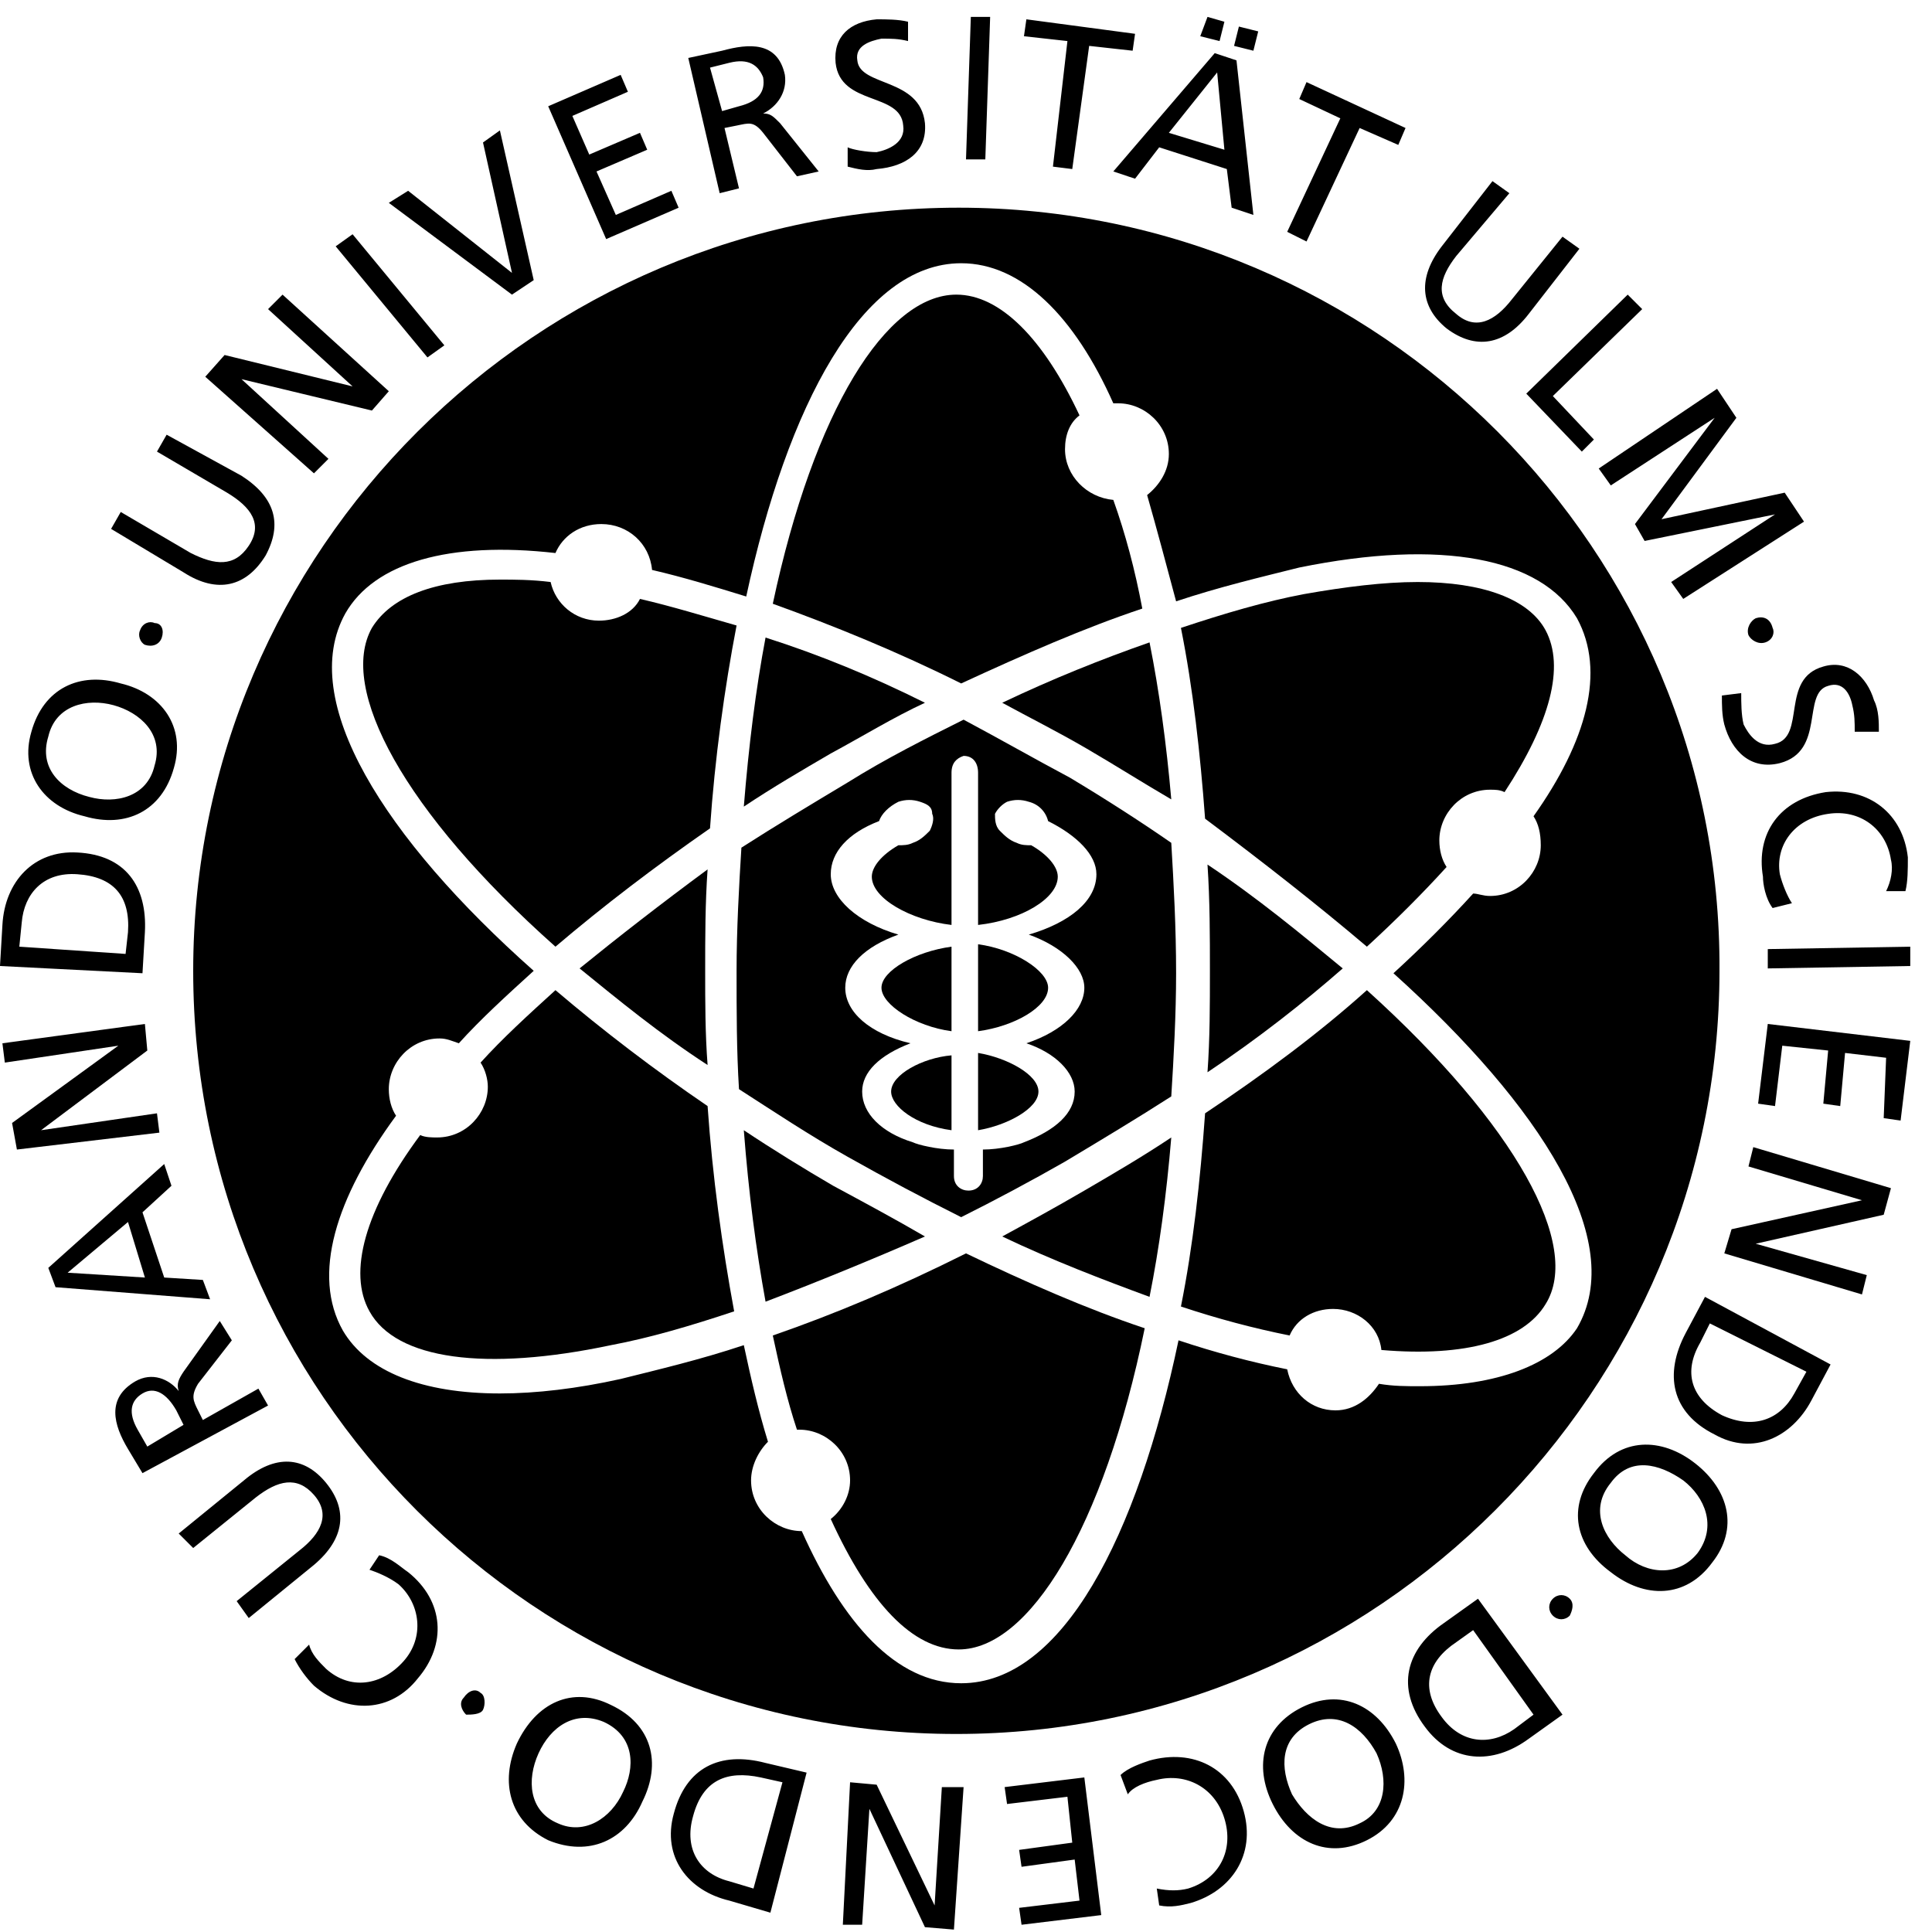 <?xml version="1.0" encoding="utf-8"?>
<!-- Generator: Adobe Illustrator 25.1.0, SVG Export Plug-In . SVG Version: 6.00 Build 0)  -->
<svg version="1.1" id="Ebene_1" xmlns="http://www.w3.org/2000/svg" xmlns:xlink="http://www.w3.org/1999/xlink" x="0px" y="0px"
	 viewBox="0 0 80.0 80.0" style="enable-background:new 0 0 284.9 80.8;" xml:space="preserve">
<path d="M32,55.3c0.3,1.4,0.6,2.7,1,3.9c0,0,0,0,0.1,0c1.1,0,2.1,0.9,2.1,2.1c0,0.6-0.3,1.2-0.8,1.6c1.6,3.5,3.4,5.4,5.3,5.4
	c2.9,0,6-5,7.7-13.3c-2.4-0.8-4.9-1.9-7.4-3.1C37.2,53.3,34.6,54.4,32,55.3"/>
<path d="M34.5,49.1c-1.2-0.7-2.5-1.5-3.7-2.3c0.2,2.6,0.5,4.9,0.9,7.1c2.1-0.8,4.3-1.7,6.6-2.7C37.1,50.5,35.8,49.8,34.5,49.1"/>
<path d="M45,31c1.2,0.7,2.3,1.4,3.5,2.1c-0.2-2.3-0.5-4.5-0.9-6.5c-2,0.7-4,1.5-6.1,2.5C42.6,29.7,43.8,30.3,45,31"/>
<path d="M24.8,25.7c-1,0-1.8-0.7-2-1.6c-0.8-0.1-1.5-0.1-2.1-0.1c-2.7,0-4.5,0.7-5.3,2c-1.4,2.5,1.3,7.6,7.6,13.2
	c2-1.7,4.1-3.3,6.4-4.9c0.2-2.9,0.6-5.8,1.1-8.4c-1.4-0.4-2.7-0.8-4-1.1C26.2,25.4,25.5,25.7,24.8,25.7"/>
<path d="M41.5,51.2c2.1,1,4.2,1.8,6.1,2.5c0.4-2,0.7-4.2,0.9-6.6c-1.2,0.8-2.4,1.5-3.6,2.2C43.7,50,42.6,50.6,41.5,51.2"/>
<path d="M47.3,25.2c-0.3-1.6-0.7-3.1-1.2-4.5c-1.1-0.1-2-1-2-2.1c0-0.6,0.2-1.1,0.6-1.4c-1.5-3.2-3.3-5-5.1-5
	c-2.9,0-5.9,4.8-7.6,12.8c2.5,0.9,5.2,2,7.8,3.3C42.4,27.1,44.9,26,47.3,25.2"/>
<path d="M24,40.1c1.6,1.3,3.3,2.7,5.3,4c-0.1-1.3-0.1-2.6-0.1-3.9c0-1.4,0-2.8,0.1-4.2C27.4,37.4,25.6,38.8,24,40.1"/>
<path d="M38.3,29.1c-2.2-1.1-4.4-2-6.6-2.7c-0.4,2.1-0.7,4.5-0.9,7c1.2-0.8,2.4-1.5,3.6-2.2C35.7,30.5,37,29.7,38.3,29.1"/>
<path d="M23,41c-1.1,1-2.2,2-3.1,3c0.2,0.3,0.3,0.7,0.3,1c0,1.1-0.9,2.1-2.1,2.1c-0.2,0-0.5,0-0.7-0.1c-2.3,3.1-3,5.7-2.1,7.3
	c1.1,2,4.8,2.5,10,1.4c1.6-0.3,3.3-0.8,5.1-1.4c-0.5-2.7-0.9-5.6-1.1-8.5C27.1,44.3,25,42.7,23,41"/>
<path d="M36.9,45.2c0,0.6,1,1.4,2.5,1.6c0,0,0,0,0,0v-3.1C38.2,43.8,36.9,44.5,36.9,45.2"/>
<path d="M55.6,40.1c-1.7-1.4-3.5-2.9-5.6-4.3c0.1,1.5,0.1,3,0.1,4.4c0,1.4,0,2.8-0.1,4.2C52.1,43,54,41.5,55.6,40.1"/>
<path d="M56.6,41c-2,1.8-4.3,3.5-6.7,5.1c-0.2,2.8-0.5,5.5-1,8c1.5,0.5,3,0.9,4.5,1.2c0.3-0.7,1-1.1,1.8-1.1c1,0,1.9,0.7,2,1.7
	c3.5,0.3,5.9-0.4,6.8-1.9C65.5,51.6,62.8,46.6,56.6,41"/>
<path d="M58.8,57.4c-0.6,0-1.1,0-1.7-0.1c-0.4,0.6-1,1.1-1.8,1.1c-1,0-1.8-0.7-2-1.7c-1.5-0.3-3-0.7-4.5-1.2
	c-1.7,8.1-4.8,14.2-9,14.2c-2.7,0-4.9-2.5-6.6-6.3c0,0,0,0,0,0c-1.1,0-2.1-0.9-2.1-2.1c0-0.6,0.3-1.2,0.7-1.6c-0.4-1.3-0.7-2.6-1-4
	c-1.8,0.6-3.5,1-5.1,1.4c-1.8,0.4-3.5,0.6-5,0.6c-3.2,0-5.5-0.9-6.5-2.6c-1.3-2.3-0.3-5.5,2.2-8.9c-0.2-0.3-0.3-0.7-0.3-1.1
	c0-1.1,0.9-2.1,2.1-2.1c0.3,0,0.5,0.1,0.8,0.2c0.9-1,2-2,3.1-3c-6.2-5.5-9.8-11.2-7.8-14.8c1.2-2.1,4.3-3,8.7-2.5
	c0.3-0.7,1-1.2,1.9-1.2c1.1,0,2,0.8,2.1,1.9c1.3,0.3,2.6,0.7,3.9,1.1c1.7-7.9,4.8-13.8,8.9-13.8c2.5,0,4.7,2.2,6.3,5.8
	c0.1,0,0.2,0,0.2,0c1.1,0,2.1,0.9,2.1,2.1c0,0.7-0.4,1.3-0.9,1.7c0.4,1.4,0.8,2.9,1.2,4.4c1.8-0.6,3.5-1,5.1-1.4
	c5.9-1.2,10-0.4,11.5,2.1c1.2,2.2,0.4,5.1-1.8,8.2c0.2,0.3,0.3,0.7,0.3,1.2c0,1.1-0.9,2.1-2.1,2.1c-0.3,0-0.5-0.1-0.7-0.1
	c-1,1.1-2.1,2.2-3.3,3.3c6.1,5.5,9.7,11.1,7.6,14.7C64.3,56.5,62,57.4,58.8,57.4 M39.7,8.6C22.2,8.6,8,22.8,8,40.2
	c0,17.5,14.2,31.6,31.6,31.6s31.6-14.2,31.6-31.6C71.3,22.8,57.1,8.6,39.7,8.6"/>
<path d="M56.6,39.2c1.2-1.1,2.3-2.2,3.3-3.3c-0.2-0.3-0.3-0.7-0.3-1.1c0-1.1,0.9-2.1,2.1-2.1c0.2,0,0.4,0,0.6,0.1
	c1.9-2.9,2.5-5.2,1.7-6.7c-0.7-1.3-2.6-2-5.3-2c-1.4,0-3,0.2-4.7,0.5c-1.6,0.3-3.3,0.8-5.1,1.4c0.5,2.5,0.8,5.2,1,7.9
	C52.3,35.7,54.6,37.5,56.6,39.2"/>
<path d="M36.5,40.9c0,0.7,1.4,1.6,2.9,1.8v-3.5C37.9,39.4,36.5,40.2,36.5,40.9"/>
<path d="M44.9,40.9c0,0.9-0.9,1.8-2.4,2.3c1.2,0.4,2,1.2,2,2c0,0.9-0.8,1.6-2.1,2.1c-0.2,0.1-1,0.3-1.7,0.3c0,0,0,0,0,0c0,0,0,0,0,0
	v1.1c0,0.3-0.2,0.6-0.6,0.6c-0.3,0-0.6-0.2-0.6-0.6v-1.1c0,0,0,0,0,0c0,0,0,0,0,0c-0.7,0-1.5-0.2-1.7-0.3c-1.3-0.4-2.1-1.2-2.1-2.1
	c0-0.8,0.7-1.5,2-2C36,42.8,35,41.9,35,40.9c0-0.9,0.8-1.7,2.2-2.2c-1.7-0.5-2.8-1.5-2.8-2.5c0-0.9,0.7-1.7,2-2.2
	c0.1-0.3,0.4-0.6,0.8-0.8c0.3-0.1,0.6-0.1,0.9,0c0.3,0.1,0.5,0.2,0.5,0.5c0.1,0.2,0,0.5-0.1,0.7c-0.2,0.2-0.4,0.4-0.7,0.5
	c-0.2,0.1-0.4,0.1-0.6,0.1c-0.7,0.4-1.1,0.9-1.1,1.3c0,0.9,1.6,1.8,3.3,2v-6.3c0-0.4,0.2-0.6,0.5-0.7c0.4,0,0.6,0.3,0.6,0.7v6.3
	c1.8-0.2,3.3-1.1,3.3-2c0-0.4-0.4-0.9-1.1-1.3c-0.2,0-0.4,0-0.6-0.1c-0.3-0.1-0.5-0.3-0.7-0.5c-0.2-0.2-0.2-0.5-0.2-0.7
	c0.1-0.2,0.3-0.4,0.5-0.5c0.3-0.1,0.6-0.1,0.9,0c0.4,0.1,0.7,0.4,0.8,0.8c1.2,0.6,2,1.4,2,2.2c0,1.1-1.1,2-2.8,2.5
	C44,39.2,44.9,40.1,44.9,40.9 M44.3,32.2c-1.5-0.8-2.9-1.6-4.4-2.4c-1.6,0.8-3.2,1.6-4.8,2.6c-1.5,0.9-3,1.8-4.4,2.7
	c-0.1,1.6-0.2,3.4-0.2,5.1c0,1.7,0,3.3,0.1,4.9c1.4,0.9,2.9,1.9,4.5,2.8c1.6,0.9,3.1,1.7,4.7,2.5c1.4-0.7,2.9-1.5,4.3-2.3
	c1.5-0.9,3-1.8,4.4-2.7c0.1-1.6,0.2-3.4,0.2-5.1c0-1.9-0.1-3.7-0.2-5.4C47.2,34,45.8,33.1,44.3,32.2"/>
<path d="M40.5,42.7c1.5-0.2,2.9-1,2.9-1.8c0-0.7-1.4-1.6-2.9-1.8V42.7z"/>
<path d="M40.5,46.8C40.5,46.8,40.5,46.8,40.5,46.8c1.2-0.2,2.5-0.9,2.5-1.6c0-0.7-1.3-1.4-2.5-1.6V46.8z"/>
<path d="M6,26.7c0.3,0.1,0.6,0,0.7-0.3c0.1-0.3,0-0.6-0.3-0.6c-0.2-0.1-0.5,0-0.6,0.3C5.7,26.3,5.8,26.6,6,26.7 M3.5,33.8
	c1.7,0.5,3.2-0.2,3.7-2c0.5-1.7-0.5-3.1-2.2-3.5c-1.7-0.5-3.2,0.2-3.7,2C0.8,32,1.8,33.4,3.5,33.8 M3.7,33c-1.2-0.3-2.1-1.2-1.7-2.5
	c0.3-1.3,1.6-1.6,2.7-1.3c1.1,0.3,2.1,1.2,1.7,2.5C6.1,33,4.8,33.3,3.7,33 M0.8,39.2l0.1-1c0.1-1.2,0.9-2.1,2.3-2
	c1.5,0.1,2.2,0.9,2.1,2.4l-0.1,0.9L0.8,39.2z M5.9,40.3L6,38.6c0.1-1.9-0.8-3.2-2.8-3.3c-1.8-0.1-3,1.2-3.1,3L0,40L5.9,40.3z
	 M6.6,46.9l-0.1-0.8l-4.8,0.7l0,0l4.4-3.3l-0.1-1.1l-5.9,0.8L0.2,44l4.7-0.7l0,0l-4.4,3.2l0.2,1.1L6.6,46.9z M5.3,50.6L6,52.9
	l-3.2-0.2L5.3,50.6z M8.7,53.8L8.4,53l-1.6-0.1l-0.9-2.7l1.2-1.1l-0.3-0.9L2,52.5l0.3,0.8L8.7,53.8z M6.1,59.9l-0.4-0.7
	c-0.4-0.7-0.3-1.2,0.2-1.5c0.5-0.3,1,0,1.4,0.7l0.3,0.6L6.1,59.9z M11.1,58.2l-0.4-0.7l-2.3,1.3l-0.2-0.4c-0.2-0.4-0.3-0.6,0-1.1
	l1.4-1.8l-0.5-0.8l-1.5,2.1c-0.2,0.3-0.3,0.5-0.2,0.8l0,0c-0.4-0.5-1.1-0.8-1.8-0.4c-1.2,0.7-0.9,1.8-0.3,2.8L5.9,61L11.1,58.2z
	 M7.4,63.5L8,64.1l2.6-2.1c0.9-0.7,1.7-0.9,2.4-0.1c0.7,0.8,0.3,1.6-0.6,2.3l-2.6,2.1l0.5,0.7l2.7-2.2c1.3-1.1,1.4-2.3,0.5-3.4
	c-0.9-1.1-2.1-1.2-3.4-0.1L7.4,63.5z M12.2,68.7c0.2,0.4,0.5,0.8,0.8,1.1c1.4,1.2,3.2,1.1,4.3-0.3c1.2-1.4,1.1-3.2-0.4-4.4
	c-0.3-0.2-0.7-0.6-1.2-0.7L15.3,65c0.3,0.1,0.8,0.3,1.2,0.6c0.9,0.8,1.1,2.2,0.2,3.2c-0.9,1-2.2,1.2-3.2,0.3c-0.3-0.3-0.6-0.6-0.7-1
	L12.2,68.7z M20,70.8c0.1-0.2,0.1-0.6-0.1-0.7c-0.2-0.2-0.5-0.1-0.7,0.2c-0.2,0.2-0.1,0.5,0.1,0.7C19.5,71,19.9,71,20,70.8
	 M26.6,74.6c0.8-1.6,0.4-3.2-1.3-4c-1.6-0.8-3.1-0.1-3.9,1.6c-0.7,1.6-0.3,3.2,1.3,4C24.4,76.9,25.9,76.2,26.6,74.6 M25.8,74.2
	c-0.5,1.1-1.6,1.8-2.7,1.3c-1.2-0.5-1.3-1.8-0.8-2.9c0.5-1.1,1.5-1.8,2.7-1.3C26.3,71.9,26.3,73.2,25.8,74.2 M31.2,78.2l-1-0.3
	c-1.2-0.3-1.9-1.3-1.5-2.7c0.4-1.5,1.4-1.9,2.8-1.6l0.9,0.2L31.2,78.2z M33.4,73.4L31.7,73c-1.9-0.5-3.3,0.2-3.8,2.1
	c-0.5,1.8,0.6,3.2,2.3,3.6l1.7,0.5L33.4,73.4z M39.9,74L39,74l-0.3,4.9l0,0l-2.4-5l-1.1-0.1l-0.3,5.9l0.8,0l0.3-4.8l0,0l2.3,4.9
	l1.2,0.1L39.9,74z M44.9,73.6l-3.3,0.4l0.1,0.7l2.5-0.3l0.2,1.9l-2.2,0.3l0.1,0.7l2.2-0.3l0.2,1.7l-2.5,0.3l0.1,0.7l3.3-0.4
	L44.9,73.6z M48,78.9c0.5,0.1,0.9,0,1.3-0.1c1.7-0.5,2.7-2,2.2-3.8c-0.5-1.8-2.1-2.6-3.9-2.1c-0.3,0.1-0.9,0.3-1.2,0.6l0.3,0.8
	c0.2-0.3,0.7-0.5,1.2-0.6c1.2-0.3,2.4,0.3,2.8,1.6c0.4,1.3-0.2,2.5-1.5,2.9c-0.4,0.1-0.8,0.1-1.3,0L48,78.9z M57.8,72.2
	c-0.8-1.6-2.3-2.3-3.9-1.5s-2,2.4-1.2,4c0.8,1.6,2.3,2.3,3.9,1.5C58.2,75.4,58.5,73.7,57.8,72.2 M57,72.6c0.5,1.1,0.4,2.4-0.7,2.9
	c-1.2,0.6-2.2-0.2-2.8-1.2c-0.5-1.1-0.5-2.3,0.7-2.9S56.4,71.5,57,72.6 M63.5,71l-0.8,0.6c-1,0.7-2.2,0.6-3-0.5
	c-0.9-1.2-0.6-2.3,0.6-3.1l0.7-0.5L63.5,71z M61.2,66.2l-1.4,1c-1.6,1.1-2,2.7-0.8,4.3c1.1,1.5,2.8,1.6,4.3,0.5l1.4-1L61.2,66.2z
	 M65,66.2c-0.2-0.2-0.5-0.2-0.7,0c-0.2,0.2-0.2,0.5,0,0.7c0.2,0.2,0.5,0.2,0.7,0C65.1,66.7,65.2,66.4,65,66.2 M70.2,60.6
	c-1.4-1.1-3.1-1.1-4.2,0.4c-1.1,1.4-0.8,3,0.7,4.1c1.4,1.1,3.1,1.1,4.2-0.4C72,63.3,71.6,61.7,70.2,60.6 M69.7,61.3
	c0.9,0.7,1.4,1.9,0.6,3c-0.8,1-2.1,0.9-3,0.1c-0.9-0.7-1.5-1.9-0.6-3C67.5,60.3,68.7,60.6,69.7,61.3 M74.8,56.8l-0.5,0.9
	c-0.6,1.1-1.7,1.5-3,0.9c-1.3-0.7-1.6-1.8-0.9-3l0.4-0.8L74.8,56.8z M70.6,53.7l-0.8,1.5c-0.9,1.7-0.6,3.3,1.2,4.2
	c1.6,0.9,3.2,0.1,4-1.4l0.8-1.5L70.6,53.7z M72.6,47.5l-0.2,0.8l4.7,1.4l0,0l-5.4,1.2l-0.3,1l5.7,1.7l0.2-0.8l-4.6-1.3l0,0l5.3-1.2
	l0.3-1.1L72.6,47.5z M73.2,42.4l-0.4,3.3l0.7,0.1l0.3-2.5l1.9,0.2l-0.2,2.2l0.7,0.1l0.2-2.2l1.7,0.2L78,46.3l0.7,0.1l0.4-3.3
	L73.2,42.4z M73.2,39.3l0,0.8l5.9-0.1l0-0.8L73.2,39.3z M78.9,36.9c0.1-0.4,0.1-0.9,0.1-1.4c-0.2-1.8-1.6-2.9-3.4-2.7
	c-1.9,0.3-2.9,1.7-2.6,3.5c0,0.3,0.1,0.9,0.4,1.3l0.8-0.2c-0.2-0.3-0.4-0.8-0.5-1.2c-0.2-1.2,0.6-2.3,2-2.5c1.3-0.2,2.4,0.6,2.6,1.9
	c0.1,0.4,0,0.9-0.2,1.3L78.9,36.9z M77.8,30.3c0-0.4,0-0.9-0.2-1.3c-0.3-1-1.1-1.7-2.1-1.4c-1.8,0.5-0.7,2.9-2,3.2
	c-0.7,0.2-1.1-0.4-1.3-0.8c-0.1-0.4-0.1-0.9-0.1-1.3l-0.8,0.1c0,0.4,0,0.8,0.1,1.2c0.3,1.1,1.1,1.9,2.3,1.6c1.9-0.5,0.9-2.9,2-3.2
	c0.6-0.2,0.9,0.3,1,0.8c0.1,0.4,0.1,0.7,0.1,1.1L77.8,30.3z M72.7,25.6c-0.2,0.1-0.4,0.4-0.3,0.7c0.1,0.2,0.4,0.4,0.7,0.3
	c0.3-0.1,0.4-0.4,0.3-0.6C73.3,25.6,73,25.5,72.7,25.6 M66.2,19.4l0.5,0.7l4.3-2.8l0,0l-3.3,4.4l0.4,0.7l5.4-1.1l0,0l-4.3,2.8
	l0.5,0.7l5-3.2l-0.8-1.2l-5.1,1.1l3.1-4.2l-0.8-1.2L66.2,19.4z M63.2,16.3l2.3,2.4l0.5-0.5l-1.7-1.8l3.7-3.6l-0.6-0.6L63.2,16.3z
	 M65.4,10.3l-0.7-0.5l-2.1,2.6c-0.7,0.9-1.5,1.3-2.3,0.6c-0.9-0.7-0.7-1.5,0-2.4L62.5,8l-0.7-0.5l-2.1,2.7c-1,1.3-0.9,2.5,0.2,3.4
	c1.2,0.9,2.4,0.7,3.4-0.6L65.4,10.3z M53.3,9.6l0.8,0.4l2.2-4.7L57.9,6l0.3-0.7l-4.1-1.9l-0.3,0.7l1.7,0.8L53.3,9.6z M51.1,1.9
	l0.8,0.2l0.2-0.8l-0.8-0.2L51.1,1.9z M49.7,1.5l0.8,0.2l0.2-0.8L50,0.7L49.7,1.5z M50.7,6.2l-2.3-0.7l2-2.5L50.7,6.2z M46.1,7.1
	L47,7.4l1-1.3L50.8,7l0.2,1.6l0.9,0.3l-0.7-6.4l-0.9-0.3L46.1,7.1z M43.6,6.9L44.4,7l0.7-5.1l1.8,0.2L47,1.4l-4.5-0.6l-0.1,0.7
	l1.8,0.2L43.6,6.9z M40,6.6l0.8,0l0.2-5.9l-0.8,0L40,6.6z M37.6,0.9c-0.4-0.1-0.9-0.1-1.3-0.1c-1.1,0.1-1.8,0.7-1.7,1.8
	c0.2,1.8,2.7,1.2,2.8,2.6c0.1,0.7-0.6,1-1.1,1.1c-0.4,0-1-0.1-1.2-0.2l0,0.8c0.4,0.1,0.8,0.2,1.2,0.1c1.2-0.1,2.1-0.7,2-1.9
	c-0.2-1.9-2.7-1.5-2.8-2.6c-0.1-0.6,0.5-0.8,1-0.9c0.4,0,0.7,0,1.1,0.1L37.6,0.9z M29.4,2.8l0.8-0.2c0.8-0.2,1.2,0.1,1.4,0.6
	c0.1,0.6-0.2,1-1,1.2l-0.7,0.2L29.4,2.8z M29.8,8l0.8-0.2L30,5.3l0.5-0.1C31,5.1,31.2,5,31.6,5.5L33,7.3l0.9-0.2l-1.6-2
	c-0.3-0.3-0.4-0.4-0.7-0.4l0,0c0.6-0.3,1-0.9,0.9-1.6c-0.3-1.4-1.5-1.3-2.6-1l-1.4,0.3L29.8,8z M25.1,9.9l3-1.3l-0.3-0.7l-2.3,1
	l-0.8-1.8l2.1-0.9l-0.3-0.7l-2.1,0.9l-0.7-1.6l2.3-1l-0.3-0.7l-3,1.3L25.1,9.9z M20.7,5.4L20,5.9l1.2,5.4l0,0l-4.3-3.4l-0.8,0.5
	l5.1,3.8l0.9-0.6L20.7,5.4z M17.7,14.8l0.7-0.5l-3.8-4.6l-0.7,0.5L17.7,14.8z M13,19.6l0.6-0.6L10,15.7l0,0l5.4,1.3l0.7-0.8l-4.4-4
	l-0.6,0.6l3.5,3.2l0,0l-5.3-1.3l-0.8,0.9L13,19.6z M6.9,18l-0.4,0.7l2.9,1.7c1,0.6,1.5,1.3,0.9,2.2c-0.6,0.9-1.4,0.8-2.4,0.3
	l-2.9-1.7l-0.4,0.7l3,1.8c1.4,0.9,2.6,0.6,3.4-0.7c0.7-1.3,0.4-2.4-1-3.3L6.9,18z"/>
</svg>
